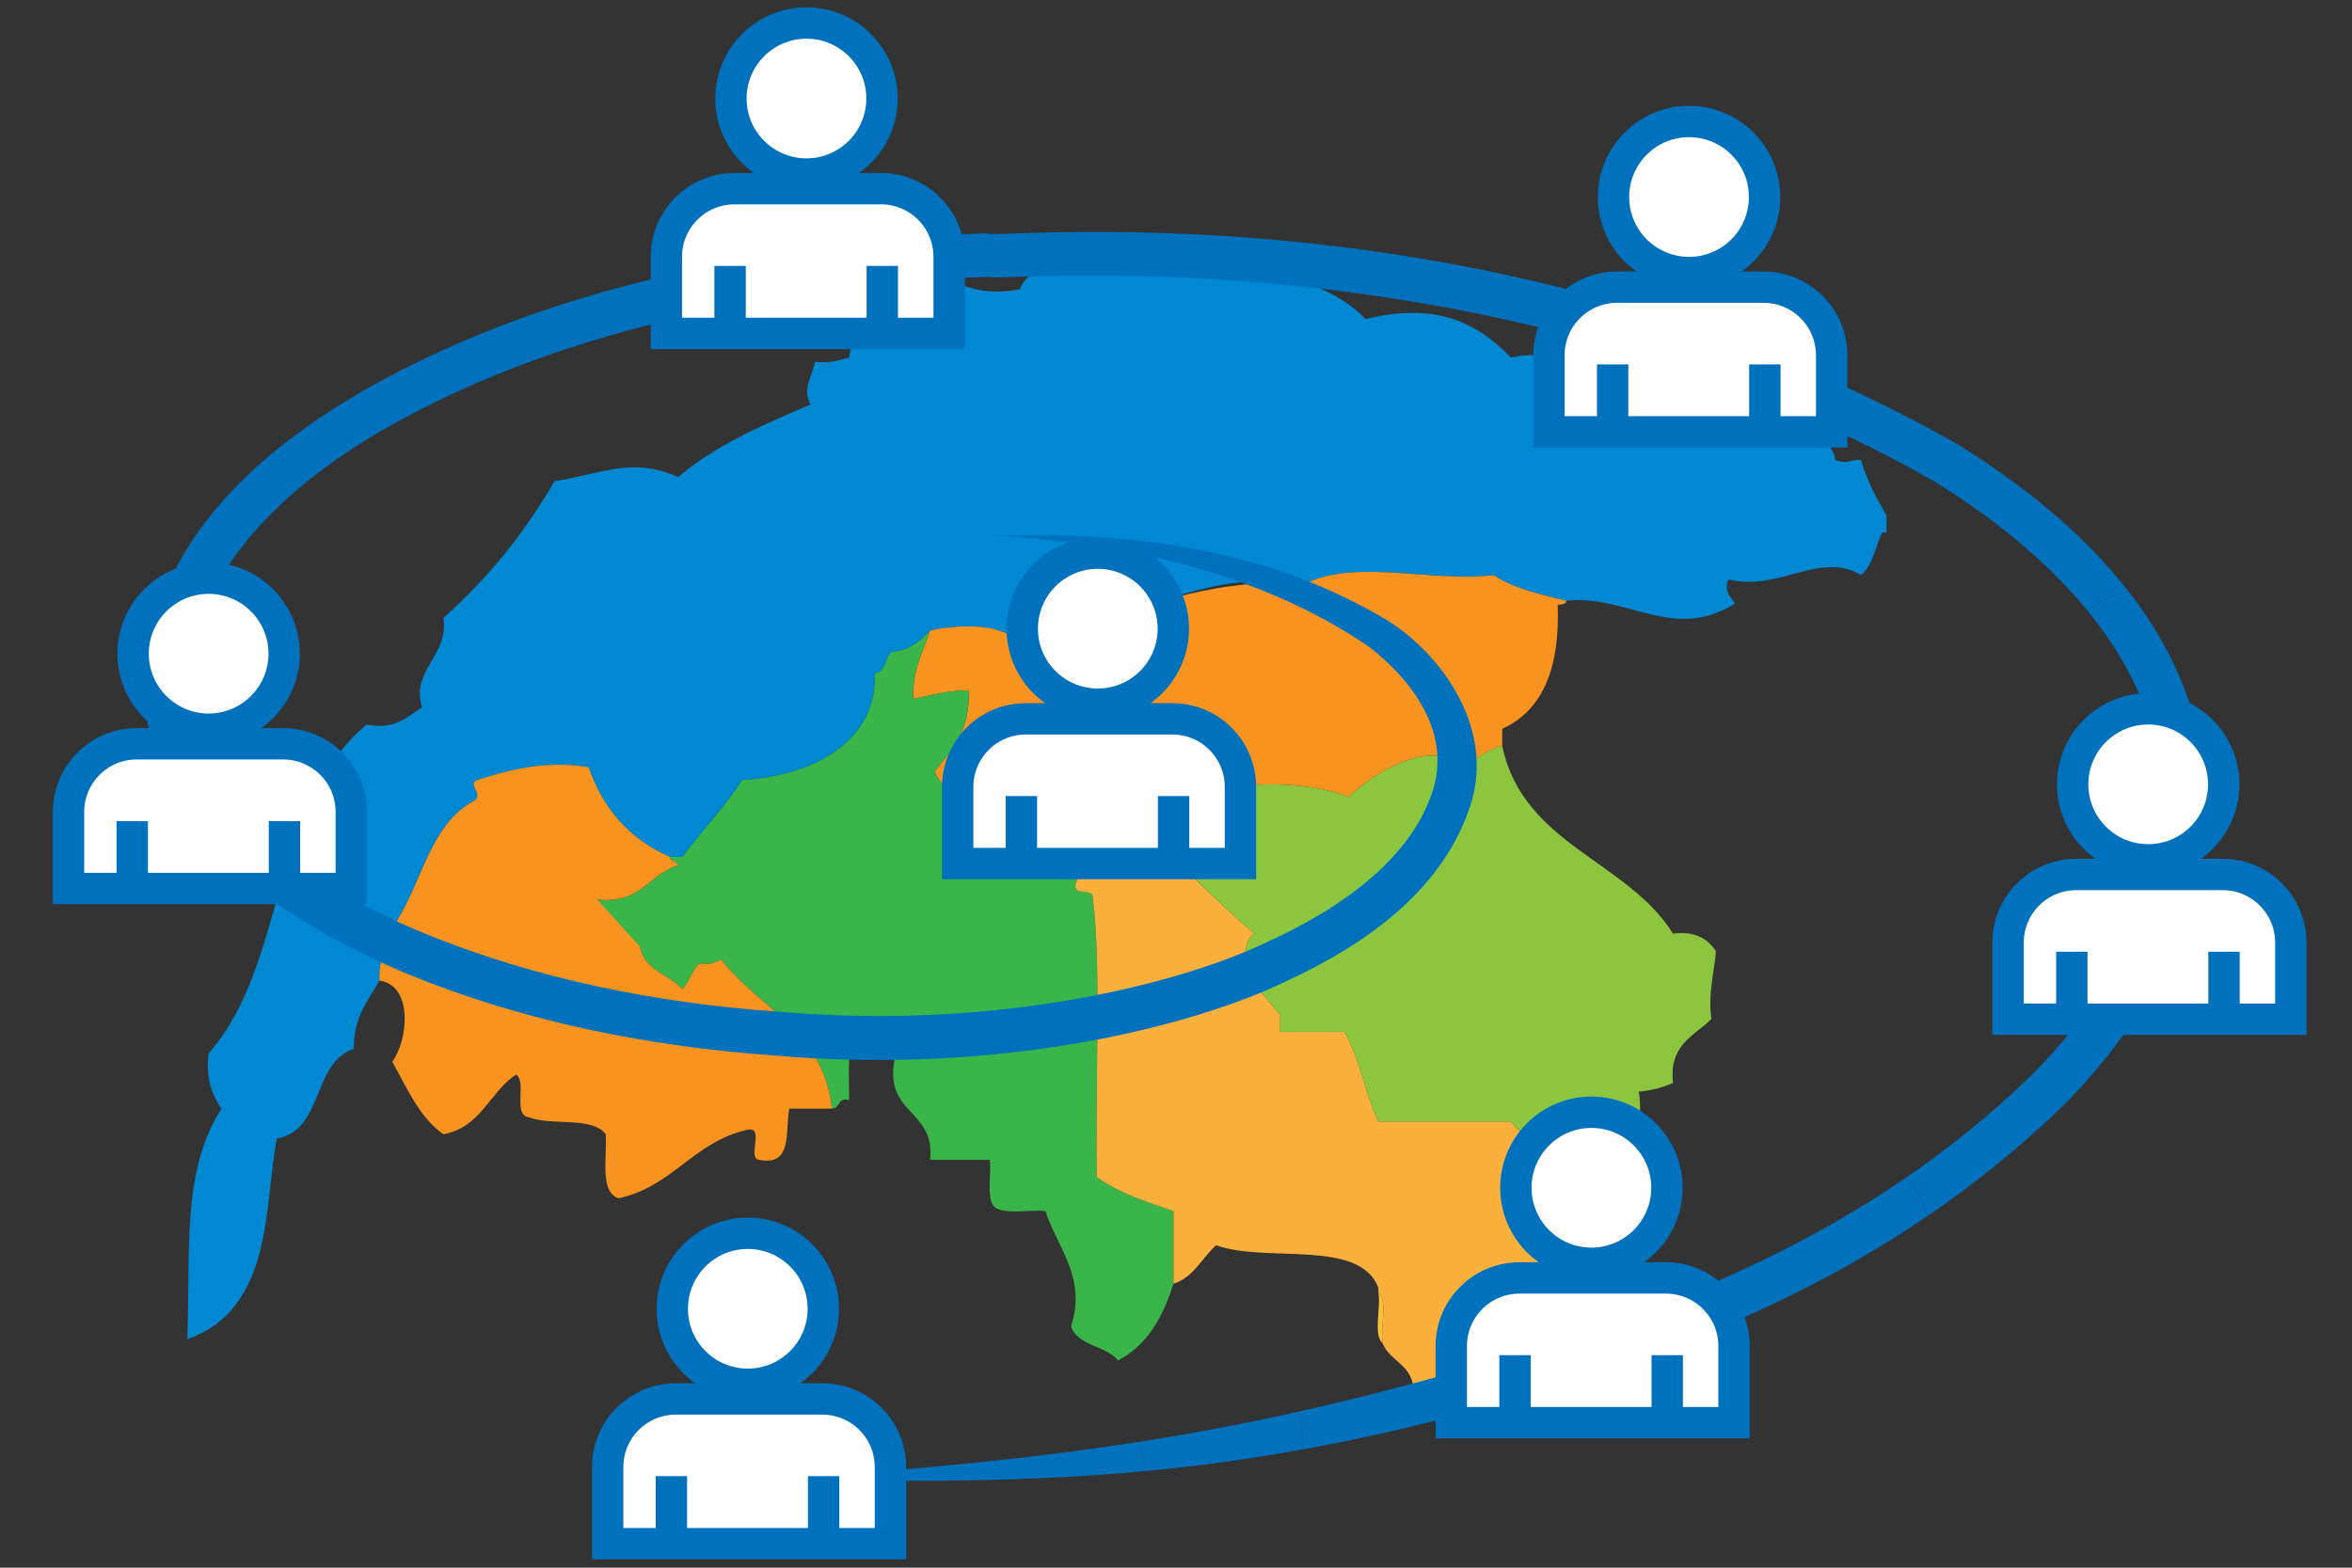 <?xml version="1.0" encoding="utf-8"?>
<!-- Generator: Adobe Illustrator 13.0.0, SVG Export Plug-In . SVG Version: 6.00 Build 14948)  -->
<!DOCTYPE svg PUBLIC "-//W3C//DTD SVG 1.1//EN" "http://www.w3.org/Graphics/SVG/1.1/DTD/svg11.dtd">
<svg version="1.1" id="Calque_1" xmlns="http://www.w3.org/2000/svg" xmlns:xlink="http://www.w3.org/1999/xlink" x="0px" y="0px"
	 width="300px" height="200px" viewBox="0 0 300 200" enable-background="new 0 0 300 200" xml:space="preserve">
<rect x="0" y="0" width="300" height="200" fill="#333333" stroke="none"/>
<g>
	<path fill="#0088D3" d="M134.432,30.895c1.088,0,2.179,0,3.269,0c1.331,1.572,4.828,0.979,7.622,1.089
		c-0.697,2.149,1.585,1.32,1.633,2.722c11.129-1.364,21.653,0.252,27.229,5.993c8.719-2.12,14.039,0.242,18.513,4.901
		c5.903-1.237,11.297,1.914,17.974,1.632c-0.625,3.345,3.555,1.889,4.898,3.269c3.65,3.063,9.484,3.946,15.789,4.355
		c0.729,1.45,2.533,1.824,2.727,3.811c1.717,0.612,1.236,0.051,3.268,0c0.896,3.063,2.338,5.445,3.271,7.081
		c0,0.725,0,1.455,0,2.178c-0.184,0-0.363,0-0.549,0c-0.889,1.838-1.194,4.248-2.723,5.448c-5.125-3.169-10.547,2.167-16.881,0.54
		c-0.988,1.959,1.562,3.073,0.545,3.27c-7.785,4.611-13.547-1.36-21.24-0.544c-3.348-0.826-6.771-1.58-9.258-3.266
		c-8.572,1-18.289-2.458-25.045,1.629c-6.346-2.134-13.432,0.462-19.062,2.179c-0.456,1.361-4.257-0.627-3.813,1.631
		c-0.855-0.051-1.889,0.077-1.633-1.087c-2.172,2.91-7.967,2.199-10.892,4.358c-2.362-2.781-8.181-2.377-11.437-1.635
		c-1.254,1.287-2.554,2.528-4.9,2.723c-0.935,0.697-0.675,2.593-2.179,2.721c0.413,8.474-7.541,13.1-16.881,13.615
		c-2.298,3.512-5.157,6.461-7.623,9.803c-0.546,0-1.092,0-1.633,0c-5.05-2.209-8.482-6.043-10.348-11.437
		c-5.006-0.811-9.332,0.073-14.157,1.634c-1.491,0.496,0.967,1.905-0.545,2.721c-6.268,3.355-6.738,12.506-11.435,17.435
		c-0.673,1.758,1.761,0.414,1.089,2.177c-1.684-0.055-1.623,1.645-1.636,3.27c-1.417,2.57-3.324,4.662-3.265,8.709
		c-5.338,1.746-3.8,10.361-9.805,11.438c-1.677,8.412-0.348,21.689-11.433,25.596c0.426-11.602-0.724-21.479,4.356-29.406
		c-1.161-1.743-2.037-3.773-1.632-7.074c10.091-11.436,7.687-31.434,20.146-41.932c3.8,0.712,5.109-1.065,7.08-2.178
		c-1.523-4.788,3.458-6.559,2.723-11.438c5.577-4.949,10.299-10.754,14.158-17.423c6.112-1.003,10.01-3.133,15.792-0.542
		c4.691-4.025,10.764-6.659,16.882-9.26c-1.113-2.022,0.191-3.421,0.545-5.445c1.871,0.24,3.051-0.214,4.355-0.544
		c0.905-5.449,5.894-6.814,8.168-10.893c5.037,0.231,7.071,3.46,13.614,2.181C131,34.359,134.283,34.194,134.432,30.895z"/>
	<path fill="#9FB93A" d="M121.91,116.936c0.542,0,1.088,0,1.631,0c0,0.729,0,1.451,0,2.176
		C121.723,119.661,121.756,118.354,121.91,116.936z"/>
	<path fill="#9FB93A" d="M124.086,120.201c-0.475,0.797-0.433,2.109-2.176,1.633c0-0.73,0-1.456,0-2.175
		C123.048,119.424,123.349,120.029,124.086,120.201z"/>
	<path fill="#FBC13A" d="M175.818,164.852c1.25,1.111,0.197,4.527,0.543,6.534C175.111,170.281,176.166,166.868,175.818,164.852z"/>
	<path fill="#FBC13A" d="M205.227,165.943c1.338-1.387,2.838-2.607,3.814-4.354c0.463-0.104,0.51,0.212,0.545,0.54
		C207.891,163.163,207.479,165.479,205.227,165.943z"/>
	<path fill="#F7931E" d="M146.414,77.181c-1.071,0.409,12.713-4.312,19.059-2.179c6.76-4.089,16.479-0.63,25.049-1.629
		c2.487,1.686,5.904,2.439,9.256,3.266c-0.016,0.53-0.659,0.422-1.088,0.544c0.283,7.909-1.832,13.418-7.08,15.792
		c0,0.725,0,1.454,0,2.178c-1.983,0.554-3.43,1.653-4.896,2.723c-4.146-4.025-11.979,1.096-14.699,3.813
		c-6.824-2.771-21.279-2.256-25.595,3.812c-0.771,1.039-1.684,1.946-2.727,2.724c-1.088,0-2.175,0-3.266,0
		c-9.497-0.851-17.811-2.883-21.238-9.806c2.187-2.712,4.608-5.19,4.356-10.348c-2.695,0.03-4.802,0.645-7.08,1.09
		c-0.097-3.728,1.263-5.998,2.179-8.712c3.256-0.742,9.074-1.146,11.437,1.635c2.925-2.159,8.719-1.448,10.892-4.358
		c-0.255,1.165,0.964,1.097,1.633,1.088"/>
	<path fill="#9FB93A" d="M147.503,85.349c-0.183,0-0.364,0-0.547,0"/>
	<path fill="#D8D710" d="M170.373,129.459"/>
	<path fill="#39B54A" d="M76.71,121.838c2.667-1.986-1.075-3.967-0.546-7.083c5.563,0.662,6.558-3.245,10.348-4.353
		c-0.134-0.596-1.082-0.365-1.088-1.092c0.542,0,1.088,0,1.633,0c2.467-3.346,5.326-6.291,7.624-9.807
		c9.34-0.515,17.293-5.142,16.881-13.614c1.503-0.128,1.244-2.026,2.179-2.722c2.346-0.194,3.646-1.435,4.9-2.723
		c-0.916,2.714-2.274,4.984-2.179,8.712c2.278-0.445,4.385-1.06,7.08-1.091c0.253,5.158-2.167,7.636-4.356,10.348
		c3.427,6.924,11.741,8.954,21.238,9.807c-0.244,2.478-3.099,2.348-3.266,4.898c0.079,1.006,1.842,0.335,2.176,1.089
		c1.146,8.222,0.384,22.767,0.542,35.938c2.72,2,6.291,3.146,9.804,4.354c0,3.085,0,6.177,0,9.256
		c-1.342,4.291-3.369,7.891-7.08,9.805c-1.518-1.933-5.114-1.787-5.989-4.354c2.061-6.229-1.858-10.229-3.267-14.705
		c-2.16-0.199-5.218,0.501-6.536-0.541c-1.007-1.172-0.366-3.992-0.544-5.995c-2.542,0-5.081,0-7.625,0
		c0.713-6.699-6.358-5.615-4.354-13.611c-1.814-0.552-2.283-2.438-5.445-1.636c-0.84,1.888-0.483,4.97-0.546,7.623
		c-1.485-0.396-1.094,1.086-2.177,1.095c-1.066-10.006-9.354-12.797-14.158-19.062c-0.632,0.46-1.458,0.723-2.724,0.546
		c-0.992,0.819-1.281,2.353-2.176,3.271c-1.73-1.898-4.885-2.381-5.444-5.442c-1.687,0.673-2.258,2.46-2.725,4.354
		c-1.891-2.104-4.7-1.139-7.621-1.094"/>
	<path fill="#FBB03B" d="M163.293,129.459c0,0.727,0,1.45,0,2.174c2.723,0,5.445,0,8.169,0c1.997,3.274,2.613,7.918,4.356,11.441
		c5.629,0,11.255,0,16.88,0c2.741,3.25,7.038,4.937,7.624,10.343c1.357,0.46,2.92,0.713,4.904,0.549
		c1.92,1.89,3.035,4.584,3.812,7.624c-0.978,1.746-2.479,2.971-3.812,4.352c-2.297,0.433-1.062,4.394-2.184,5.996
		c-7.146,2.651-11.218,8.379-22.863,6.53c0.684-4.312-2.775-4.491-3.816-7.079c-0.346-2.01,0.705-5.424-0.545-6.535
		c0-0.178,0-0.359,0-0.545c-2.371-6.341-14.293-3.131-20.691-5.44c-1.854,1.593-2.82,4.073-5.445,4.896c0-3.088,0-6.172,0-9.257
		c-3.513-1.206-7.083-2.356-9.803-4.354c-0.16-13.178,0.603-27.723-0.543-35.938c-0.335-0.751-2.098-0.083-2.177-1.089
		c0.167-2.558,3.022-2.425,3.267-4.899c1.09,0,2.177,0,3.266,0c1.043-0.773,1.953-1.686,2.726-2.724
		c4.146,4.929,8.684,9.467,13.613,13.61c-1.653,0.562-1.653,5.971,0,6.535"/>
	<path fill="#9FB93A" d="M66.365,111.486c-0.169,1.646-1.686,1.947-1.092,4.356C62.301,114.98,65.668,112.193,66.365,111.486z"/>
	<path fill="#F7931E" d="M81.612,120.747c0.56,3.063,3.715,3.544,5.444,5.444c0.896-0.92,1.184-2.446,2.176-3.271
		c1.266,0.176,2.093-0.086,2.724-0.544c4.805,6.269,13.093,9.056,14.158,19.062c-1.814,0-3.63,0-5.445,0
		c-0.541,2.906,0.474,7.369-3.811,6.533c-1.687-0.132,0.85-4.479-1.635-3.812c-6.793,1.562-9.453,7.247-16.337,8.715
		c-2.419-0.849-1.433-5.101-1.632-8.169c-1.667-2.323-6.959-1.03-9.803-2.178c-2.117-0.243-0.192-4.526-1.634-5.444
		c-3.371,2.253-4.493,6.756-9.257,7.622c-3.099-2.165-4.629-5.896-6.535-9.256c2.041-2.715,2.732-9.729-1.635-10.35
		c0.013-1.627-0.048-3.322,1.635-3.27c0.672-1.766-1.76-0.417-1.089-2.178c4.697-4.928,5.167-14.074,11.435-17.432
		c1.513-0.813-0.946-2.227,0.545-2.723c4.825-1.561,9.151-2.444,14.157-1.633c1.867,5.392,5.298,9.229,10.348,11.438
		c0.004,0.723,0.953,0.5,1.088,1.092c-3.79,1.108-4.783,5.021-10.348,4.354"/>
	<path fill="#8CC63F" d="M160.027,125.646c-1.653-0.565-1.653-5.973,0-6.537c-4.932-4.146-9.465-8.688-13.613-13.61
		c4.314-6.069,18.77-6.583,25.594-3.812c2.723-2.717,10.557-7.838,14.7-3.814c1.472-1.07,2.913-2.169,4.899-2.723
		c2.631,12.618,15.912,14.581,21.787,23.959c2.892-0.354,4.396,0.684,5.441,2.18c0.115,1.251-1.064,5.301-0.546,8.714
		c-2.185,2.172-5.457,3.259-4.896,8.169c-1.281,0.534-2.68,0.955-4.356,1.09c1.03,7.203-3.228,9.118-3.812,14.704
		c-1.984,0.17-3.547-0.089-4.904-0.547c-0.586-5.407-4.885-7.094-7.625-10.347c-5.622,0-11.25,0-16.881,0
		c-1.744-3.521-2.357-8.166-4.354-11.44c-2.724,0-5.448,0-8.171,0c0-0.724,0-1.448,0-2.175 M167.648,129.459
		c0.908,0,1.814,0,2.725,0 M188.344,125.646c-0.908,0-1.816,0-2.725,0"/>
</g>
<g>
	<g>
		<path fill="#0071BC" d="M275.495,106.104c-1.277,12.154-8.457,23.201-16.495,31.182c-5.209,5.05-10.605,9.334-15.939,12.984
			c0.666,0.729,1.254,1.521,1.769,2.369c0.462,0.762,0.853,1.562,1.157,2.408c5.646-3.857,11.402-8.413,17.021-13.843
			c8.883-8.851,17.264-21.624,18.174-36.291c-0.875,0.366-1.799,0.653-2.748,0.856S276.499,106.083,275.495,106.104z"/>
		<path fill="#0071BC" d="M145.771,185.779c-0.127-0.605-0.18-1.238-0.194-1.887c-14.633,2.299-29.042,3.573-45.845,4.83
			c16.932,0.36,31.599,0.354,46.618-1.07C146.104,187.051,145.904,186.43,145.771,185.779z"/>
		<path fill="#0071BC" d="M219.48,166.346c-0.412-0.848-0.738-1.734-0.979-2.666c-5.883,2.545-10.95,4.363-14.58,5.725
			c-14.358,4.715-26.754,8.119-38.366,10.703c0.28,0.765,0.463,1.576,0.555,2.408c0.052,0.396,0.123,0.773,0.123,1.178
			c0,0.423-0.078,0.817-0.129,1.228c12.002-2.171,24.828-5.417,39.676-10.271c3.771-1.422,9.025-3.291,15.146-5.936
			C220.375,167.973,219.889,167.188,219.48,166.346z"/>
		<path fill="#0071BC" d="M166.109,182.516c-0.092-0.836-0.273-1.646-0.555-2.408c-6.854,1.528-13.447,2.769-19.979,3.785
			c0.014,0.648,0.066,1.284,0.193,1.892c0.133,0.646,0.332,1.271,0.578,1.868c6.442-0.611,12.97-1.502,19.751-2.731
			c0.051-0.405,0.127-0.803,0.127-1.228C166.232,183.289,166.158,182.907,166.109,182.516z"/>
		<path fill="#0071BC" d="M243.062,150.27c-8.733,5.984-17.28,10.26-24.562,13.41c0.24,0.932,0.57,1.821,0.979,2.666
			c0.412,0.842,0.897,1.629,1.449,2.368c7.401-3.192,16.073-7.528,25.057-13.667c-0.311-0.848-0.697-1.646-1.158-2.408
			C244.314,151.786,243.729,150.995,243.062,150.27z"/>
		<path fill="#0071BC" d="M271.498,75.451c-5.99-7.703-13.971-13.931-21.837-18.798c-60.212-34.16-124.792-25.795-123.824-26.916
			c0.045,0.13-15.384-0.07-38.607,4.922c-11.558,2.569-25.105,6.603-38.661,13.943c-12.923,7.063-28.673,18.839-30.221,37.877
			c-0.176,20.102,18.622,31.392,33.227,37.605c15.663,6.5,31.893,9.447,46.757,10.538c29.885,2.664,54.49-3.974,65.643-9.401
			c10.31-4.755,19.51-11.451,23.187-21.381c4.165-10.442-3.331-20.45-10.249-24.719c-6.992-4.175-14.309-6.886-21.997-8.573
			c-0.005,0.379-0.03,0.754-0.06,1.129c-0.022,0.476-0.067,0.948-0.131,1.415c7.156,2.234,13.772,5.261,19.812,9.355
			c6.143,4.739,11.062,11.868,7.762,19.655c-2.938,7.56-10.965,13.688-20.645,18.062c-10.361,5.021-33.861,11.456-62.896,8.863
			c-14.411-1.045-30.138-3.938-44.998-10.11c-14.205-5.817-30.397-16.853-29.813-32.179c1.036-15.343,14.864-26.586,27.313-33.237
			c12.844-6.964,25.972-10.907,37.185-13.398c22.565-4.858,37.667-4.679,37.615-4.804c-1.218,0.987,62.899-6.811,120.64,26.108
			c7.17,4.4,14.172,9.935,19.512,16.439c0.79-0.556,1.627-1.039,2.521-1.444C269.609,76.001,270.532,75.683,271.498,75.451z"/>
		<path fill="#0071BC" d="M280.919,96.691c-1.161-8.062-4.659-15.117-9.421-21.241c-0.964,0.233-1.889,0.552-2.768,0.951
			c-0.894,0.405-1.729,0.888-2.521,1.444c4.748,5.795,8.186,12.357,9.158,19.614c0.406,2.923,0.423,5.812,0.124,8.645
			c1.004-0.021,1.987-0.131,2.938-0.334c0.946-0.203,1.869-0.49,2.752-0.854C281.35,102.229,281.298,99.489,280.919,96.691z"/>
		<path fill="#0071BC" d="M127.267,68.327c9.975,0,19.36,1.218,27.584,3.353c0.022-0.375,0.051-0.751,0.056-1.129
			C146.234,68.646,137.075,68.049,127.267,68.327z"/>
		<path fill="#0071BC" d="M127.267,68.327c9.95,0.642,19.075,2.153,27.451,4.767c0.062-0.467,0.105-0.938,0.136-1.414
			C146.626,69.545,137.242,68.327,127.267,68.327z"/>
	</g>
</g>
<g>
	<circle fill="#FFFFFF" stroke="#0071BC" stroke-width="4" cx="102.866" cy="12.57" r="9.634"/>
	<path fill="#FFFFFF" stroke="#0071BC" stroke-width="4" d="M84.994,42.533v-9.771c0-4.802,3.891-8.691,8.691-8.691h18.686
		c4.8,0,8.691,3.89,8.691,8.691v9.771H84.994L84.994,42.533z"/>
	<line fill="none" stroke="#0071BC" stroke-width="4" x1="93.124" y1="42.351" x2="93.124" y2="33.923"/>
	<line fill="none" stroke="#0071BC" stroke-width="4" x1="112.536" y1="42.351" x2="112.536" y2="33.923"/>
</g>
<g>
	<circle fill="#FFFFFF" stroke="#0071BC" stroke-width="4" cx="26.612" cy="83.396" r="9.634"/>
	<path fill="#FFFFFF" stroke="#0071BC" stroke-width="4" d="M8.739,113.355v-9.771c0-4.802,3.889-8.693,8.691-8.693h18.687
		c4.799,0,8.692,3.892,8.692,8.693v9.771H8.739z"/>
	<line fill="none" stroke="#0071BC" stroke-width="4" x1="16.87" y1="113.177" x2="16.87" y2="104.75"/>
	<line fill="none" stroke="#0071BC" stroke-width="4" x1="36.282" y1="113.177" x2="36.282" y2="104.75"/>
</g>
<g>
	<circle fill="#FFFFFF" stroke="#0071BC" stroke-width="4" cx="140.025" cy="80.206" r="9.634"/>
	<path fill="#FFFFFF" stroke="#0071BC" stroke-width="4" d="M122.152,110.17v-9.771c0-4.803,3.89-8.692,8.691-8.692h18.687
		c4.799,0,8.691,3.89,8.691,8.692v9.771H122.152z"/>
	<line fill="none" stroke="#0071BC" stroke-width="4" x1="130.281" y1="109.989" x2="130.281" y2="101.559"/>
	<line fill="none" stroke="#0071BC" stroke-width="4" x1="149.695" y1="109.989" x2="149.695" y2="101.559"/>
</g>
<g>
	<circle fill="#FFFFFF" stroke="#0071BC" stroke-width="4" cx="95.382" cy="166.971" r="9.633"/>
	<path fill="#FFFFFF" stroke="#0071BC" stroke-width="4" d="M77.508,196.936v-9.771c0-4.804,3.89-8.69,8.691-8.69h18.687
		c4.8,0,8.69,3.892,8.69,8.69v9.771H77.508z"/>
	<line fill="none" stroke="#0071BC" stroke-width="4" x1="85.639" y1="196.752" x2="85.639" y2="188.32"/>
	<line fill="none" stroke="#0071BC" stroke-width="4" x1="105.053" y1="196.752" x2="105.053" y2="188.32"/>
</g>
<g>
	<circle fill="#FFFFFF" stroke="#0071BC" stroke-width="4" cx="202.986" cy="151.532" r="9.635"/>
	<path fill="#FFFFFF" stroke="#0071BC" stroke-width="4" d="M185.113,181.495v-9.772c0-4.8,3.891-8.688,8.688-8.688h18.689
		c4.799,0,8.688,3.892,8.688,8.688v9.772H185.113z"/>
	<line fill="none" stroke="#0071BC" stroke-width="4" x1="193.242" y1="181.312" x2="193.242" y2="172.886"/>
	<line fill="none" stroke="#0071BC" stroke-width="4" x1="212.656" y1="181.312" x2="212.656" y2="172.886"/>
</g>
<g>
	<circle fill="#FFFFFF" stroke="#0071BC" stroke-width="4" cx="274.004" cy="100.063" r="9.635"/>
	<path fill="#FFFFFF" stroke="#0071BC" stroke-width="4" d="M256.132,130.025v-9.771c0-4.802,3.89-8.691,8.69-8.691h18.685
		c4.804,0,8.693,3.894,8.693,8.691v9.771H256.132z"/>
	<line fill="none" stroke="#0071BC" stroke-width="4" x1="264.262" y1="129.846" x2="264.262" y2="121.418"/>
	<line fill="none" stroke="#0071BC" stroke-width="4" x1="283.676" y1="129.846" x2="283.676" y2="121.418"/>
</g>
<g>
	<circle fill="#FFFFFF" stroke="#0071BC" stroke-width="4" cx="215.439" cy="25.135" r="9.635"/>
	<path fill="#FFFFFF" stroke="#0071BC" stroke-width="4" d="M197.566,55.098v-9.771c0-4.802,3.892-8.692,8.688-8.692h18.688
		c4.802,0,8.688,3.89,8.688,8.692v9.771H197.566z"/>
	<line fill="none" stroke="#0071BC" stroke-width="4" x1="205.697" y1="54.917" x2="205.697" y2="46.489"/>
	<line fill="none" stroke="#0071BC" stroke-width="4" x1="225.109" y1="54.917" x2="225.109" y2="46.489"/>
</g>
</svg>
